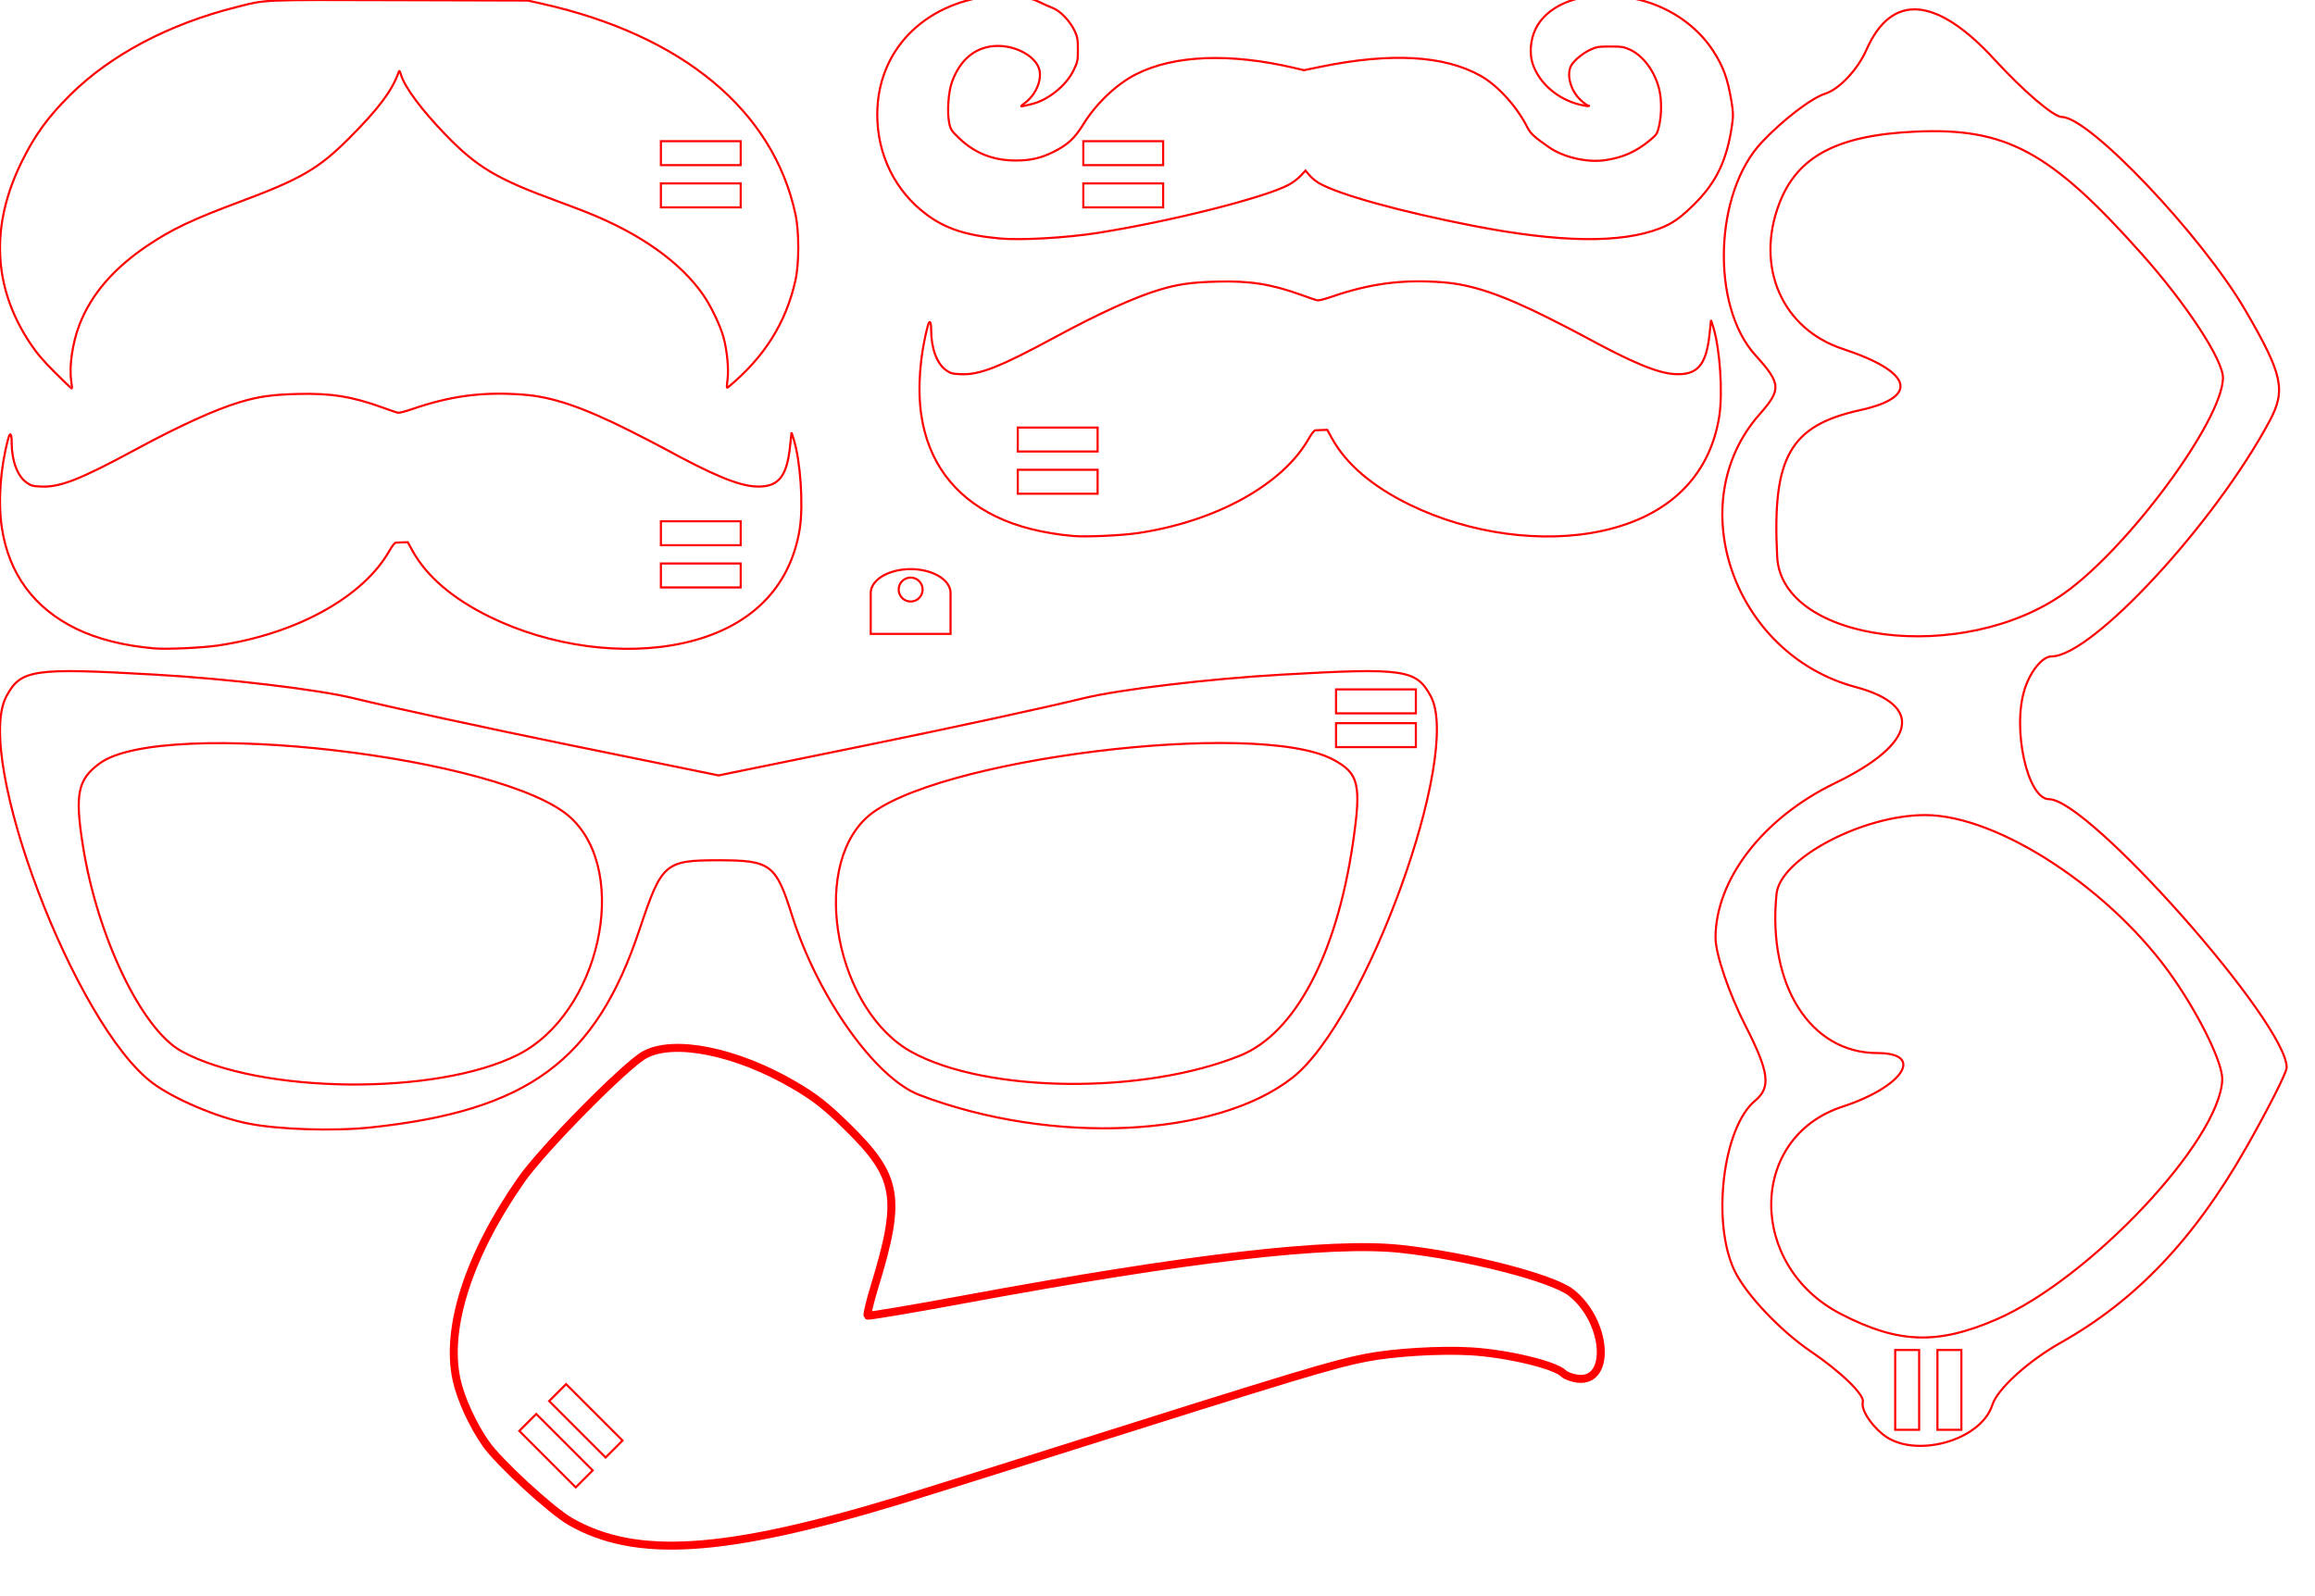 <?xml version="1.0" encoding="UTF-8" standalone="no"?>
<!-- Created with Inkscape (http://www.inkscape.org/) -->

<svg
   width="290mm"
   height="200mm"
   viewBox="0 0 290 200"
   version="1.1"
   id="svg5"
   xml:space="preserve"
   inkscape:version="1.2.1 (9c6d41e, 2022-07-14)"
   sodipodi:docname="moustaches.svg"
   xmlns:inkscape="http://www.inkscape.org/namespaces/inkscape"
   xmlns:sodipodi="http://sodipodi.sourceforge.net/DTD/sodipodi-0.dtd"
   xmlns="http://www.w3.org/2000/svg"
   xmlns:svg="http://www.w3.org/2000/svg"><sodipodi:namedview
     id="namedview7"
     pagecolor="#ffffff"
     bordercolor="#666666"
     borderopacity="1.0"
     inkscape:showpageshadow="2"
     inkscape:pageopacity="0.0"
     inkscape:pagecheckerboard="0"
     inkscape:deskcolor="#d1d1d1"
     inkscape:document-units="mm"
     showgrid="false"
     inkscape:zoom="0.26483042"
     inkscape:cx="232.22408"
     inkscape:cy="-302.0801"
     inkscape:window-width="1280"
     inkscape:window-height="404"
     inkscape:window-x="0"
     inkscape:window-y="25"
     inkscape:window-maximized="0"
     inkscape:current-layer="layer1" /><defs
     id="defs2" /><g
     inkscape:label="Layer 1"
     inkscape:groupmode="layer"
     id="layer1"
     transform="translate(34.612,-3.029)"><g
       id="g631"
       transform="translate(0,-21.167)"><path
         id="path3603"
         style="fill:none;stroke:#ff0000;stroke-width:0.265;stroke-dasharray:none;stroke-opacity:1"
         d="m -3.592,164.965 c -3.831,-0.77 -9.171,-3.037 -11.868,-5.038 -9.765,-7.246 -22.469,-40.784 -18.358,-48.465 1.819,-3.398 3.267,-3.61 18.668,-2.732 9.183,0.524 20.394,1.862 24.913,2.973 4.519,1.111 16.637,3.738 26.93,5.837 l 18.714,3.816 18.714,-3.816 c 10.293,-2.099 22.411,-4.726 26.93,-5.837 4.519,-1.111 15.73,-2.449 24.913,-2.973 15.401,-0.878 16.849,-0.667 18.668,2.732 3.905,7.297 -8.159,40.551 -17.329,47.764 -9.58,7.536 -30.136,8.496 -46.717,2.182 -5.554,-2.115 -12.754,-12.271 -16.001,-22.57 -2.001,-6.349 -2.668,-6.847 -9.173,-6.847 -6.745,0 -7.126,0.333 -9.907,8.672 -5.495,16.476 -13.962,22.714 -33.673,24.805 -4.653,0.493 -11.594,0.268 -15.425,-0.502 z m 33.864,-8.606 c 10.206,-5.157 14.125,-22.702 6.63,-29.685 -8.229,-7.667 -51.091,-12.626 -59.019,-6.829 -2.774,2.028 -3.142,3.86 -2.093,10.421 1.824,11.404 7.377,22.944 12.348,25.66 9.809,5.359 31.934,5.587 42.134,0.433 z m 90.483,0.1 c 6.844,-2.772 12.057,-12.596 14.107,-26.586 1.085,-7.407 0.765,-8.768 -2.468,-10.498 -9.6,-5.138 -50.627,-0.01 -58.48,7.302 -7.125,6.638 -3.711,24.204 5.705,29.354 9.383,5.131 29.018,5.336 41.137,0.429 z" /><g
         id="g3661"
         transform="translate(55.133,34.166)"
         style="fill:none;stroke:#ff0000;stroke-width:0.265;stroke-dasharray:none;stroke-opacity:1"><rect
           style="fill:none;stroke:#ff0000;stroke-width:0.265;stroke-dasharray:none;stroke-opacity:1;stop-color:#000000"
           id="rect3657"
           width="10"
           height="3"
           x="77.621"
           y="80.646" /><rect
           style="fill:none;stroke:#ff0000;stroke-width:0.265;stroke-dasharray:none;stroke-opacity:1;stop-color:#000000"
           id="rect3659"
           width="10"
           height="3"
           x="77.621"
           y="76.413" /></g></g><g
       id="g635"
       transform="translate(-10.583,-15.875)"><path
         id="rect3349"
         style="fill:none;stroke:#ff0000;stroke-width:0.265;stroke-dasharray:none;stroke-opacity:1;stop-color:#000000"
         d="m 90.047,90.218 a 5,3 0 0 0 -5,3 v 5.116 h 10 V 93.217 A 5,3 0 0 0 90.047,90.218 Z" /><circle
         style="fill:none;stroke:#ff0000;stroke-width:0.265;stroke-dasharray:none;stroke-opacity:1;stop-color:#000000"
         id="path3363"
         cx="90.047"
         cy="92.776"
         r="1.5" /></g><g
       id="g619"><path
         style="fill:none;stroke:#ff0000;stroke-width:0.265;stroke-dasharray:none;stroke-opacity:1"
         d="m 99.888,70.196 c -3.817,-0.336 -7.11,-1.167 -9.772,-2.464 -5.287,-2.578 -8.455,-6.893 -9.316,-12.692 -0.485,-3.268 -0.184,-7.435 0.805,-11.135 0.233,-0.872 0.428,-0.64 0.431,0.512 0.005,2.283 0.724,4.201 1.876,5.007 0.559,0.391 0.778,0.45 1.846,0.495 2.345,0.098 4.858,-0.887 11.715,-4.595 5.597,-3.026 9.999,-5.031 13.098,-5.967 2.382,-0.719 4.052,-0.957 7.303,-1.042 4.125,-0.108 6.795,0.318 10.586,1.689 0.907,0.328 1.78,0.627 1.941,0.664 0.161,0.037 0.951,-0.16 1.756,-0.438 4.846,-1.674 8.889,-2.208 13.903,-1.834 3.686,0.275 7.404,1.526 13.318,4.483 1.529,0.764 3.571,1.821 4.537,2.347 5.927,3.229 9.084,4.544 11.231,4.677 2.856,0.176 3.984,-1.102 4.392,-4.973 l 0.189,-1.794 0.27,0.855 c 0.851,2.693 1.229,8.261 0.761,11.217 -1.184,7.475 -6.299,12.501 -14.576,14.321 -7.524,1.655 -16.666,0.421 -24.22,-3.268 -4.663,-2.277 -7.958,-5.095 -9.728,-8.32 l -0.576,-1.048 -0.629,0.017 c -0.346,0.01 -0.738,0.026 -0.872,0.037 -0.137,0.011 -0.473,0.43 -0.768,0.957 -3.26,5.829 -11.642,10.475 -21.526,11.933 -1.962,0.289 -6.466,0.492 -7.976,0.359 z"
         id="path306" /><g
         id="g3383"
         transform="translate(15.264,-19.81)"
         style="stroke-width:0.265;stroke-dasharray:none;fill:none;stroke:#ff0000;stroke-opacity:1"><rect
           style="fill:none;stroke:#ff0000;stroke-width:0.265;stroke-dasharray:none;stroke-opacity:1;stop-color:#000000"
           id="rect3377"
           width="10"
           height="3"
           x="77.621"
           y="81.704" /><rect
           style="fill:none;stroke:#ff0000;stroke-width:0.265;stroke-dasharray:none;stroke-opacity:1;stop-color:#000000"
           id="rect3379"
           width="10"
           height="3"
           x="77.621"
           y="76.413" /></g></g><g
       id="g613"><path
         style="fill:none;stroke:#ff0000;stroke-width:0.265;stroke-dasharray:none;stroke-opacity:1"
         d="m 90.609,32.907 c -4.196,-0.384 -6.749,-1.216 -9.115,-2.971 -3.962,-2.937 -6.218,-7.504 -6.212,-12.576 0.01,-7.908 5.717,-13.861 14.223,-14.835 2.213,-0.253 4.614,0.036 6.007,0.723 0.556,0.274 1.342,0.625 1.747,0.778 0.934,0.354 2.171,1.642 2.736,2.846 0.364,0.776 0.42,1.093 0.42,2.382 0,1.404 -0.032,1.552 -0.584,2.668 -0.918,1.858 -3.141,3.637 -5.174,4.141 -1.623,0.403 -1.591,0.409 -0.842,-0.162 1.285,-0.98 2.049,-2.685 1.8,-4.015 -0.311,-1.656 -2.759,-3.111 -5.223,-3.103 -2.646,0.008 -4.658,1.571 -5.728,4.45 -0.478,1.288 -0.656,3.827 -0.366,5.225 0.166,0.799 0.286,0.978 1.302,1.944 1.946,1.848 4.236,2.74 7.034,2.74 1.832,0 3.126,-0.292 4.669,-1.052 1.812,-0.893 2.703,-1.713 3.794,-3.487 1.608,-2.616 4.172,-5.045 6.633,-6.284 4.776,-2.404 11.74,-2.673 19.84,-0.768 l 1.164,0.274 2.104,-0.432 c 8.789,-1.804 15.482,-1.423 20.035,1.141 2.147,1.209 4.533,3.842 5.852,6.459 0.391,0.777 0.848,1.195 2.732,2.503 1.784,1.239 4.718,1.921 6.935,1.613 2.243,-0.312 3.947,-1.063 5.675,-2.502 0.872,-0.726 0.934,-0.824 1.168,-1.853 0.308,-1.355 0.314,-3.214 0.013,-4.489 -0.523,-2.218 -1.976,-4.219 -3.628,-4.993 -0.782,-0.367 -1.074,-0.415 -2.519,-0.415 -1.44,0 -1.738,0.049 -2.509,0.41 -0.984,0.461 -2.069,1.374 -2.404,2.022 -0.585,1.131 -0.037,3.109 1.176,4.244 0.422,0.394 0.851,0.717 0.955,0.717 0.104,0 0.156,0.032 0.117,0.072 -0.039,0.039 -0.518,-0.033 -1.063,-0.16 -2.83,-0.66 -5.199,-2.706 -5.999,-5.183 -0.403,-1.247 -0.269,-2.941 0.336,-4.234 1.719,-3.673 7.219,-5.227 13.154,-3.715 3.773,0.961 7.079,3.253 9.08,6.295 1.306,1.987 1.878,3.553 2.348,6.434 0.227,1.395 0.236,1.789 0.065,2.957 -0.644,4.395 -1.932,7.107 -4.67,9.842 -1.763,1.761 -2.774,2.476 -4.367,3.092 -4.885,1.888 -12.494,1.786 -23.307,-0.312 -9.131,-1.772 -16.975,-3.943 -19.421,-5.377 -0.385,-0.226 -0.918,-0.669 -1.183,-0.985 l -0.483,-0.575 -0.599,0.65 c -0.33,0.357 -1.008,0.868 -1.508,1.135 -3.052,1.627 -14.748,4.575 -23.882,6.021 -3.948,0.625 -9.639,0.949 -12.327,0.703 z"
         id="path308" /><g
         id="g3389"
         transform="translate(23.474,-55.693)"
         style="stroke-width:0.265;stroke-dasharray:none;fill:none;stroke:#ff0000;stroke-opacity:1"><rect
           style="fill:none;stroke:#ff0000;stroke-width:0.265;stroke-dasharray:none;stroke-opacity:1;stop-color:#000000"
           id="rect3385"
           width="10"
           height="3"
           x="77.621"
           y="81.704" /><rect
           style="fill:none;stroke:#ff0000;stroke-width:0.265;stroke-dasharray:none;stroke-opacity:1;stop-color:#000000"
           id="rect3387"
           width="10"
           height="3"
           x="77.621"
           y="76.413" /></g></g><g
       id="g607"><path
         style="fill:none;stroke:#ff0000;stroke-width:0.265;stroke-dasharray:none;stroke-opacity:1"
         d="m -27.701,49.73 c -1.545,-1.544 -2.317,-2.456 -3.165,-3.738 -4.645,-7.023 -4.974,-14.745 -0.971,-22.805 1.637,-3.295 3.245,-5.504 6.009,-8.251 5.053,-5.023 12.391,-8.903 20.839,-11.019 3.848,-0.964 2.694,-0.915 20.396,-0.865 l 16.109,0.045 1.84,0.414 c 17.563,3.954 28.887,13.374 31.676,26.35 0.475,2.212 0.474,6.178 -0.003,8.316 -1.187,5.316 -3.896,9.615 -8.42,13.361 -0.201,0.167 -0.21,0.066 -0.084,-0.934 0.171,-1.347 -0.055,-3.696 -0.514,-5.344 C 55.603,43.788 54.46,41.403 53.496,40.006 50.665,35.907 45.614,32.313 38.942,29.652 38.097,29.314 36.444,28.687 35.27,28.257 27.632,25.462 25.144,23.986 21.208,19.914 18.207,16.81 16.098,13.974 15.62,12.401 15.463,11.884 15.411,11.824 15.328,12.066 c -0.783,2.276 -2.545,4.624 -6.248,8.326 -3.78,3.779 -6.032,5.085 -13.671,7.931 -5.898,2.197 -8.495,3.429 -11.523,5.463 -4.259,2.862 -7.081,6.138 -8.541,9.918 -0.866,2.243 -1.305,5.193 -1.041,7.001 0.077,0.526 0.117,0.982 0.089,1.012 -0.028,0.03 -0.97,-0.864 -2.094,-1.987 z"
         id="path310" /><g
         id="g3395"
         transform="translate(-29.443,-55.693)"
         style="stroke-width:0.265;stroke-dasharray:none;fill:none;stroke:#ff0000;stroke-opacity:1"><rect
           style="fill:none;stroke:#ff0000;stroke-width:0.265;stroke-dasharray:none;stroke-opacity:1;stop-color:#000000"
           id="rect3391"
           width="10"
           height="3"
           x="77.621"
           y="81.704" /><rect
           style="fill:none;stroke:#ff0000;stroke-width:0.265;stroke-dasharray:none;stroke-opacity:1;stop-color:#000000"
           id="rect3393"
           width="10"
           height="3"
           x="77.621"
           y="76.413" /></g></g><g
       id="g625"
       transform="translate(0,-10.583)"><path
         style="fill:none;stroke:#ff0000;stroke-width:0.265;stroke-dasharray:none;stroke-opacity:1"
         d="m -15.297,94.857 c -3.817,-0.336 -7.11,-1.167 -9.772,-2.464 -5.287,-2.578 -8.455,-6.893 -9.316,-12.692 -0.485,-3.268 -0.184,-7.435 0.805,-11.135 0.233,-0.872 0.428,-0.64 0.431,0.512 0.005,2.283 0.724,4.201 1.876,5.007 0.559,0.391 0.778,0.45 1.846,0.495 2.345,0.098 4.858,-0.887 11.715,-4.595 5.597,-3.026 9.999,-5.031 13.098,-5.967 2.382,-0.719 4.052,-0.957 7.303,-1.042 4.125,-0.108 6.795,0.318 10.586,1.689 0.907,0.328 1.78,0.627 1.941,0.664 0.161,0.037 0.951,-0.16 1.756,-0.438 4.846,-1.674 8.889,-2.208 13.903,-1.834 3.686,0.275 7.404,1.526 13.318,4.483 1.529,0.764 3.571,1.821 4.537,2.347 5.927,3.229 9.084,4.544 11.231,4.677 2.856,0.176 3.984,-1.102 4.392,-4.973 l 0.189,-1.794 0.27,0.855 c 0.851,2.693 1.229,8.261 0.761,11.217 -1.184,7.475 -6.299,12.501 -14.576,14.321 -7.524,1.655 -16.666,0.421 -24.22,-3.268 -4.663,-2.277 -7.958,-5.095 -9.728,-8.32 l -0.576,-1.048 -0.629,0.017 c -0.346,0.01 -0.738,0.026 -0.872,0.037 -0.137,0.011 -0.473,0.43 -0.768,0.957 -3.26,5.829 -11.642,10.475 -21.526,11.933 -1.962,0.289 -6.466,0.492 -7.976,0.359 z"
         id="path3132" /><g
         id="g3401"
         transform="translate(-29.443,2.515)"
         style="fill:none;stroke:#ff0000;stroke-width:0.265;stroke-dasharray:none;stroke-opacity:1"><rect
           style="fill:none;stroke:#ff0000;stroke-width:0.265;stroke-dasharray:none;stroke-opacity:1;stop-color:#000000"
           id="rect3397"
           width="10"
           height="3"
           x="77.621"
           y="81.704" /><rect
           style="fill:none;stroke:#ff0000;stroke-width:0.265;stroke-dasharray:none;stroke-opacity:1;stop-color:#000000"
           id="rect3399"
           width="10"
           height="3"
           x="77.621"
           y="76.413" /></g></g><g
       id="g641"
       transform="rotate(-90,212.483,152.092)"><path
         id="path3583"
         style="fill:none;stroke:#ff0000;stroke-width:0.265;stroke-dasharray:none;stroke-opacity:1"
         d="m 217.667,186.331 c -11.394,-6.48 -19.061,-13.775 -24.353,-23.171 -2.302,-4.088 -5.814,-7.95 -7.803,-8.581 -4.572,-1.451 -6.829,-9.946 -3.658,-13.767 1.32,-1.591 3.127,-2.697 4.015,-2.459 0.888,0.238 3.743,-2.698 6.344,-6.524 2.601,-3.827 7.144,-8.119 10.095,-9.538 6.033,-2.901 17.96,-1.473 21.299,2.55 1.685,2.03 3.567,1.791 9.437,-1.202 4.033,-2.056 8.977,-3.738 10.986,-3.738 7.314,0 15.022,5.948 19.384,14.958 4.929,10.182 9.74,11.212 12.049,2.579 4.072,-15.226 22.978,-21.89 34.148,-12.038 3.149,2.778 3.855,2.728 7.453,-0.527 6.16,-5.574 20.305,-5.145 26.644,0.81 2.803,2.633 5.551,6.219 6.107,7.97 0.555,1.75 3.026,4.069 5.489,5.152 7.166,3.152 6.727,8.766 -1.258,16.081 -3.938,3.608 -7.161,7.39 -7.161,8.404 0,3.437 -14.862,17.533 -24.246,22.996 -8.019,4.669 -9.974,5.094 -13.854,3.018 -12.885,-6.896 -29.49,-22.274 -29.49,-27.311 0,-1.135 -1.854,-2.652 -4.119,-3.371 -4.99,-1.584 -13.772,0.367 -13.772,3.06 0,4.964 -28.158,29.877 -33.639,29.763 -0.633,-0.015 -5.176,-2.313 -10.096,-5.111 z m 21.197,-9.003 c 11.097,-7.635 20.55,-21.973 20.55,-31.17 0,-7.866 -5.463,-18.168 -9.871,-18.615 -11.428,-1.158 -19.948,4.233 -19.948,12.623 0,6.005 -4.234,3.25 -6.725,-4.376 -3.853,-11.794 -19.91,-11.909 -25.972,-0.187 -3.713,7.181 -3.884,12.087 -0.678,19.49 5.052,11.667 22.393,27.998 30.035,28.286 1.99,0.075 7.664,-2.648 12.61,-6.051 z m 90.891,-4.06 c 12.835,-11.44 15.819,-16.967 15.298,-28.337 -0.449,-9.793 -3.099,-14.796 -9.035,-17.052 -7.94,-3.019 -15.692,0.376 -18.193,7.967 -2.881,8.747 -6.029,9.645 -7.666,2.19 -1.937,-8.817 -5.896,-11.058 -18.391,-10.411 -10.745,0.556 -13.606,23.257 -4.537,35.994 5.744,8.067 21.654,19.785 26.95,19.849 2.242,0.03 9.249,-4.562 15.573,-10.197 z" /><g
         id="g3678"
         transform="translate(104.769,65.995)"
         style="fill:none;stroke:#ff0000;stroke-width:0.265;stroke-dasharray:none;stroke-opacity:1"><rect
           style="fill:none;stroke:#ff0000;stroke-width:0.265;stroke-dasharray:none;stroke-opacity:1;stop-color:#000000"
           id="rect3674"
           width="10"
           height="3"
           x="77.621"
           y="81.704" /><rect
           style="fill:none;stroke:#ff0000;stroke-width:0.265;stroke-dasharray:none;stroke-opacity:1;stop-color:#000000"
           id="rect3676"
           width="10"
           height="3"
           x="77.621"
           y="76.413" /></g></g><path
       style="fill:#000000;stroke-width:1"
       d="m 395.811,480.831 c -0.173,-0.048 -0.1,0.217 0.23,0.592 0.432,0.49 0.64,0.49 0.64,-0.001 0,-0.218 -0.059,-0.338 -0.13,-0.267 -0.071,0.071 -0.29,-0.003 -0.485,-0.165 -0.112,-0.093 -0.197,-0.144 -0.254,-0.16 z"
       id="path4537" /><path
       style="fill:#000000;stroke-width:1"
       d="m 397.314,480.761 c -0.154,0 -0.281,0.119 -0.281,0.265 0,0.146 0.053,0.265 0.117,0.265 0.064,0 0.19,-0.119 0.28,-0.265 0.09,-0.146 0.038,-0.265 -0.116,-0.265 z"
       id="path4535" /><path
       style="fill:#000000;stroke-width:1"
       d="m 397.049,479.438 c -0.154,0 -0.281,0.119 -0.281,0.265 0,0.146 0.053,0.265 0.117,0.265 0.064,0 0.19,-0.119 0.28,-0.265 0.09,-0.146 0.038,-0.265 -0.116,-0.265 z"
       id="path4533" /><path
       style="fill:#000000;stroke-width:1"
       d="m 398.132,479.209 c -0.032,0.022 -0.01,0.159 0.048,0.427 0.07,0.327 0.019,0.662 -0.113,0.743 -0.132,0.082 -0.23,0.29 -0.219,0.463 0.015,0.221 0.062,0.214 0.157,-0.022 0.075,-0.186 0.56,-0.514 1.078,-0.731 0.518,-0.217 0.873,-0.463 0.789,-0.547 -0.084,-0.084 -0.365,-0.035 -0.625,0.111 -0.352,0.197 -0.564,0.152 -0.833,-0.174 -0.163,-0.197 -0.25,-0.292 -0.282,-0.27 z"
       id="path4531" /><path
       style="fill:#000000;stroke-width:1"
       d="m 402.64,477.585 c -0.224,0.023 -0.597,0.259 -1,0.662 -0.804,0.804 -0.803,0.804 -0.993,0.078 -0.084,-0.321 -0.226,-0.51 -0.317,-0.42 -0.09,0.09 -0.031,0.412 0.131,0.716 0.196,0.367 0.203,0.552 0.021,0.552 -0.151,0 -0.274,-0.139 -0.274,-0.308 0,-0.17 -0.071,-0.237 -0.159,-0.15 -0.087,0.087 -0.08,0.286 0.015,0.441 0.096,0.155 0.244,0.282 0.33,0.282 0.294,0 2.459,-1.456 2.459,-1.654 3.6e-4,-0.15 -0.08,-0.213 -0.214,-0.199 z"
       id="path4529" /><g
       id="g647"
       transform="rotate(45,296.143,-238.308)"><path
         style="fill:none;stroke:#ff0000;stroke-width:1;stroke-opacity:1"
         d="m 403.822,251.099 c -2.873,-0.526 -6.178,-1.762 -8.232,-3.081 -5.593,-3.59 -9.977,-12.183 -11.971,-23.471 -0.812,-4.597 -0.91,-19.383 -0.145,-21.977 1.18,-4.003 7.804,-8.407 15.823,-10.521 3.017,-0.795 4.711,-1.002 8.509,-1.039 8.943,-0.086 11.086,1.431 16.567,11.735 0.938,1.763 1.819,3.2 1.959,3.192 0.139,-0.009 3.326,-4.484 7.082,-9.947 16.221,-23.594 27.331,-37.615 34.199,-43.161 6.524,-5.268 16.031,-10.895 19.001,-11.247 5.688,-0.674 11.586,4.392 8.207,7.05 -0.55,0.433 -1.325,0.786 -1.722,0.786 -1.509,0 -6.759,3.224 -10.143,6.23 -2.898,2.574 -6.767,6.941 -8.74,9.866 -2.347,3.479 -4.547,7.582 -19.747,36.833 -4.012,7.721 -8.072,15.49 -9.022,17.263 -10.778,20.13 -18.086,28.43 -27.208,30.904 -2.694,0.73 -11.636,1.093 -14.416,0.584 z"
         id="path5348" /><g
         id="g5368"
         transform="translate(328.077,162.303)"
         style="fill:none;stroke:#ff0000;stroke-width:0.265;stroke-dasharray:none;stroke-opacity:1"><rect
           style="fill:none;stroke:#ff0000;stroke-width:0.265;stroke-dasharray:none;stroke-opacity:1;stop-color:#000000"
           id="rect5364"
           width="10"
           height="3"
           x="77.621"
           y="81.704" /><rect
           style="fill:none;stroke:#ff0000;stroke-width:0.265;stroke-dasharray:none;stroke-opacity:1;stop-color:#000000"
           id="rect5366"
           width="10"
           height="3"
           x="77.621"
           y="76.413" /></g></g></g></svg>
